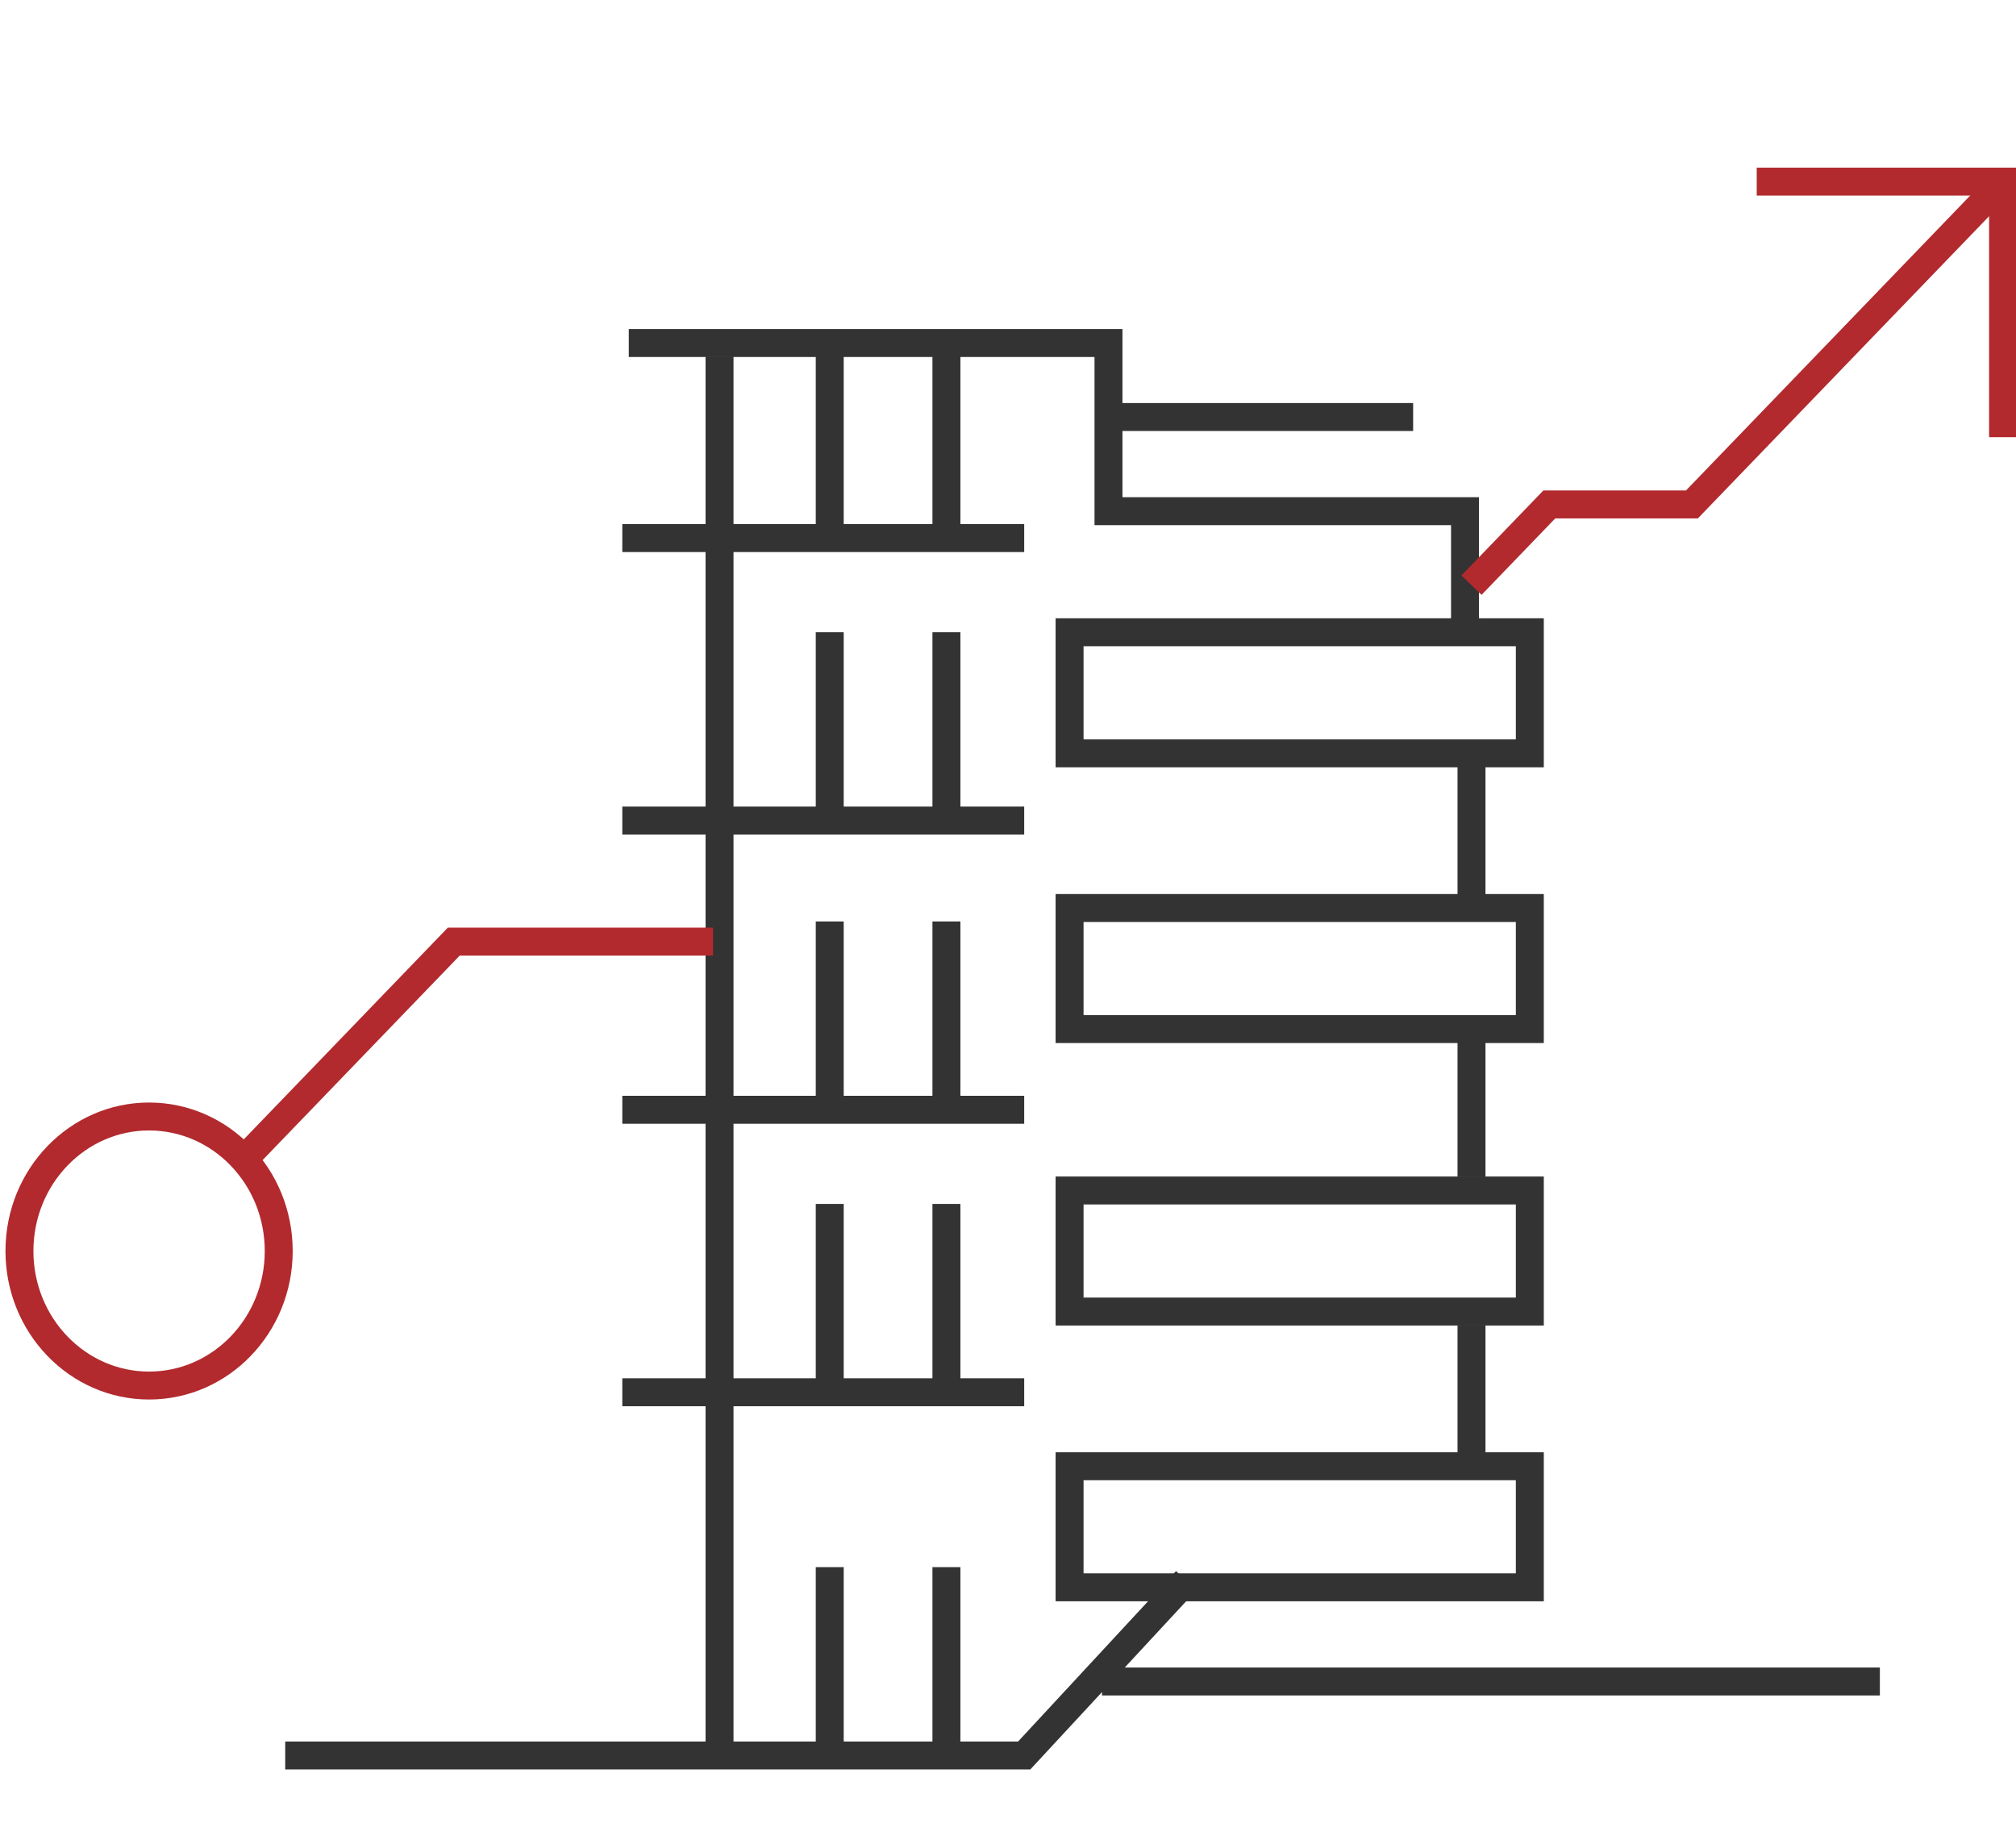 <svg width="101" height="92" viewBox="0 0 101 92" fill="none" xmlns="http://www.w3.org/2000/svg">
<g clip-path="url(#clip0)">
<path d="M76.643 31.678H53.585V37.744H76.643V31.678Z" stroke="#333333" stroke-width="1.4" stroke-miterlimit="10"/>
<path d="M76.643 45.495H53.585V51.56H76.643V45.495Z" stroke="#333333" stroke-width="1.4" stroke-miterlimit="10"/>
<path d="M76.643 59.648H53.585V65.714H76.643V59.648Z" stroke="#333333" stroke-width="1.4" stroke-miterlimit="10"/>
<path d="M76.643 73.465H53.585V79.531H76.643V73.465Z" stroke="#333333" stroke-width="1.4" stroke-miterlimit="10"/>
<path d="M51.312 69.758H31.177" stroke="#333333" stroke-width="1.4" stroke-miterlimit="10"/>
<path d="M47.415 69.758V60.322" stroke="#333333" stroke-width="1.4" stroke-miterlimit="10"/>
<path d="M41.569 69.758V60.322" stroke="#333333" stroke-width="1.4" stroke-miterlimit="10"/>
<path d="M14.289 87.956H51.312L59.431 79.194" stroke="#333333" stroke-width="1.4" stroke-miterlimit="10"/>
<path d="M47.415 87.956V78.52" stroke="#333333" stroke-width="1.4" stroke-miterlimit="10"/>
<path d="M41.569 87.956V78.52" stroke="#333333" stroke-width="1.4" stroke-miterlimit="10"/>
<path d="M36.048 87.956V17.861" stroke="#333333" stroke-width="1.4" stroke-miterlimit="10"/>
<path d="M51.312 55.604H31.177" stroke="#333333" stroke-width="1.4" stroke-miterlimit="10"/>
<path d="M47.415 55.604V46.168" stroke="#333333" stroke-width="1.4" stroke-miterlimit="10"/>
<path d="M41.569 55.604V46.168" stroke="#333333" stroke-width="1.4" stroke-miterlimit="10"/>
<path d="M51.312 41.113H31.177" stroke="#333333" stroke-width="1.4" stroke-miterlimit="10"/>
<path d="M47.415 41.114V31.678" stroke="#333333" stroke-width="1.4" stroke-miterlimit="10"/>
<path d="M41.569 41.114V31.678" stroke="#333333" stroke-width="1.4" stroke-miterlimit="10"/>
<path d="M51.312 26.96H31.177" stroke="#333333" stroke-width="1.4" stroke-miterlimit="10"/>
<path d="M47.415 26.96V17.524" stroke="#333333" stroke-width="1.4" stroke-miterlimit="10"/>
<path d="M41.569 26.96V17.524" stroke="#333333" stroke-width="1.4" stroke-miterlimit="10"/>
<path d="M31.502 17.187H55.534V25.612H73.396V31.341" stroke="#333333" stroke-width="1.4" stroke-miterlimit="10"/>
<path d="M73.721 38.081V44.821" stroke="#333333" stroke-width="1.4" stroke-miterlimit="10"/>
<path d="M73.721 52.234V58.974" stroke="#333333" stroke-width="1.4" stroke-miterlimit="10"/>
<path d="M73.721 66.388V73.128" stroke="#333333" stroke-width="1.4" stroke-miterlimit="10"/>
<path d="M55.209 20.894H70.797" stroke="#333333" stroke-width="1.4" stroke-miterlimit="10"/>
<path d="M7.469 69.421C11.056 69.421 13.964 66.404 13.964 62.681C13.964 58.959 11.056 55.941 7.469 55.941C3.882 55.941 0.974 58.959 0.974 62.681C0.974 66.404 3.882 69.421 7.469 69.421Z" stroke="#B22A2E" stroke-width="1.4" stroke-miterlimit="10"/>
<path d="M88.01 9.099H100.351V21.905" stroke="#B22A2E" stroke-width="1.4" stroke-miterlimit="10"/>
<path d="M100.351 9.099L84.763 25.275H77.618L73.721 29.319" stroke="#B22A2E" stroke-width="1.4" stroke-miterlimit="10"/>
<path d="M35.723 47.179H22.733L12.34 57.963" stroke="#B22A2E" stroke-width="1.4" stroke-miterlimit="10"/>
<path d="M55.209 84.249H94.18" stroke="#333333" stroke-width="1.4" stroke-miterlimit="10"/>
</g>
<defs>
<clipPath id="clip0">
<rect width="101" height="92" fill="white"/>
</clipPath>
</defs>
</svg>
